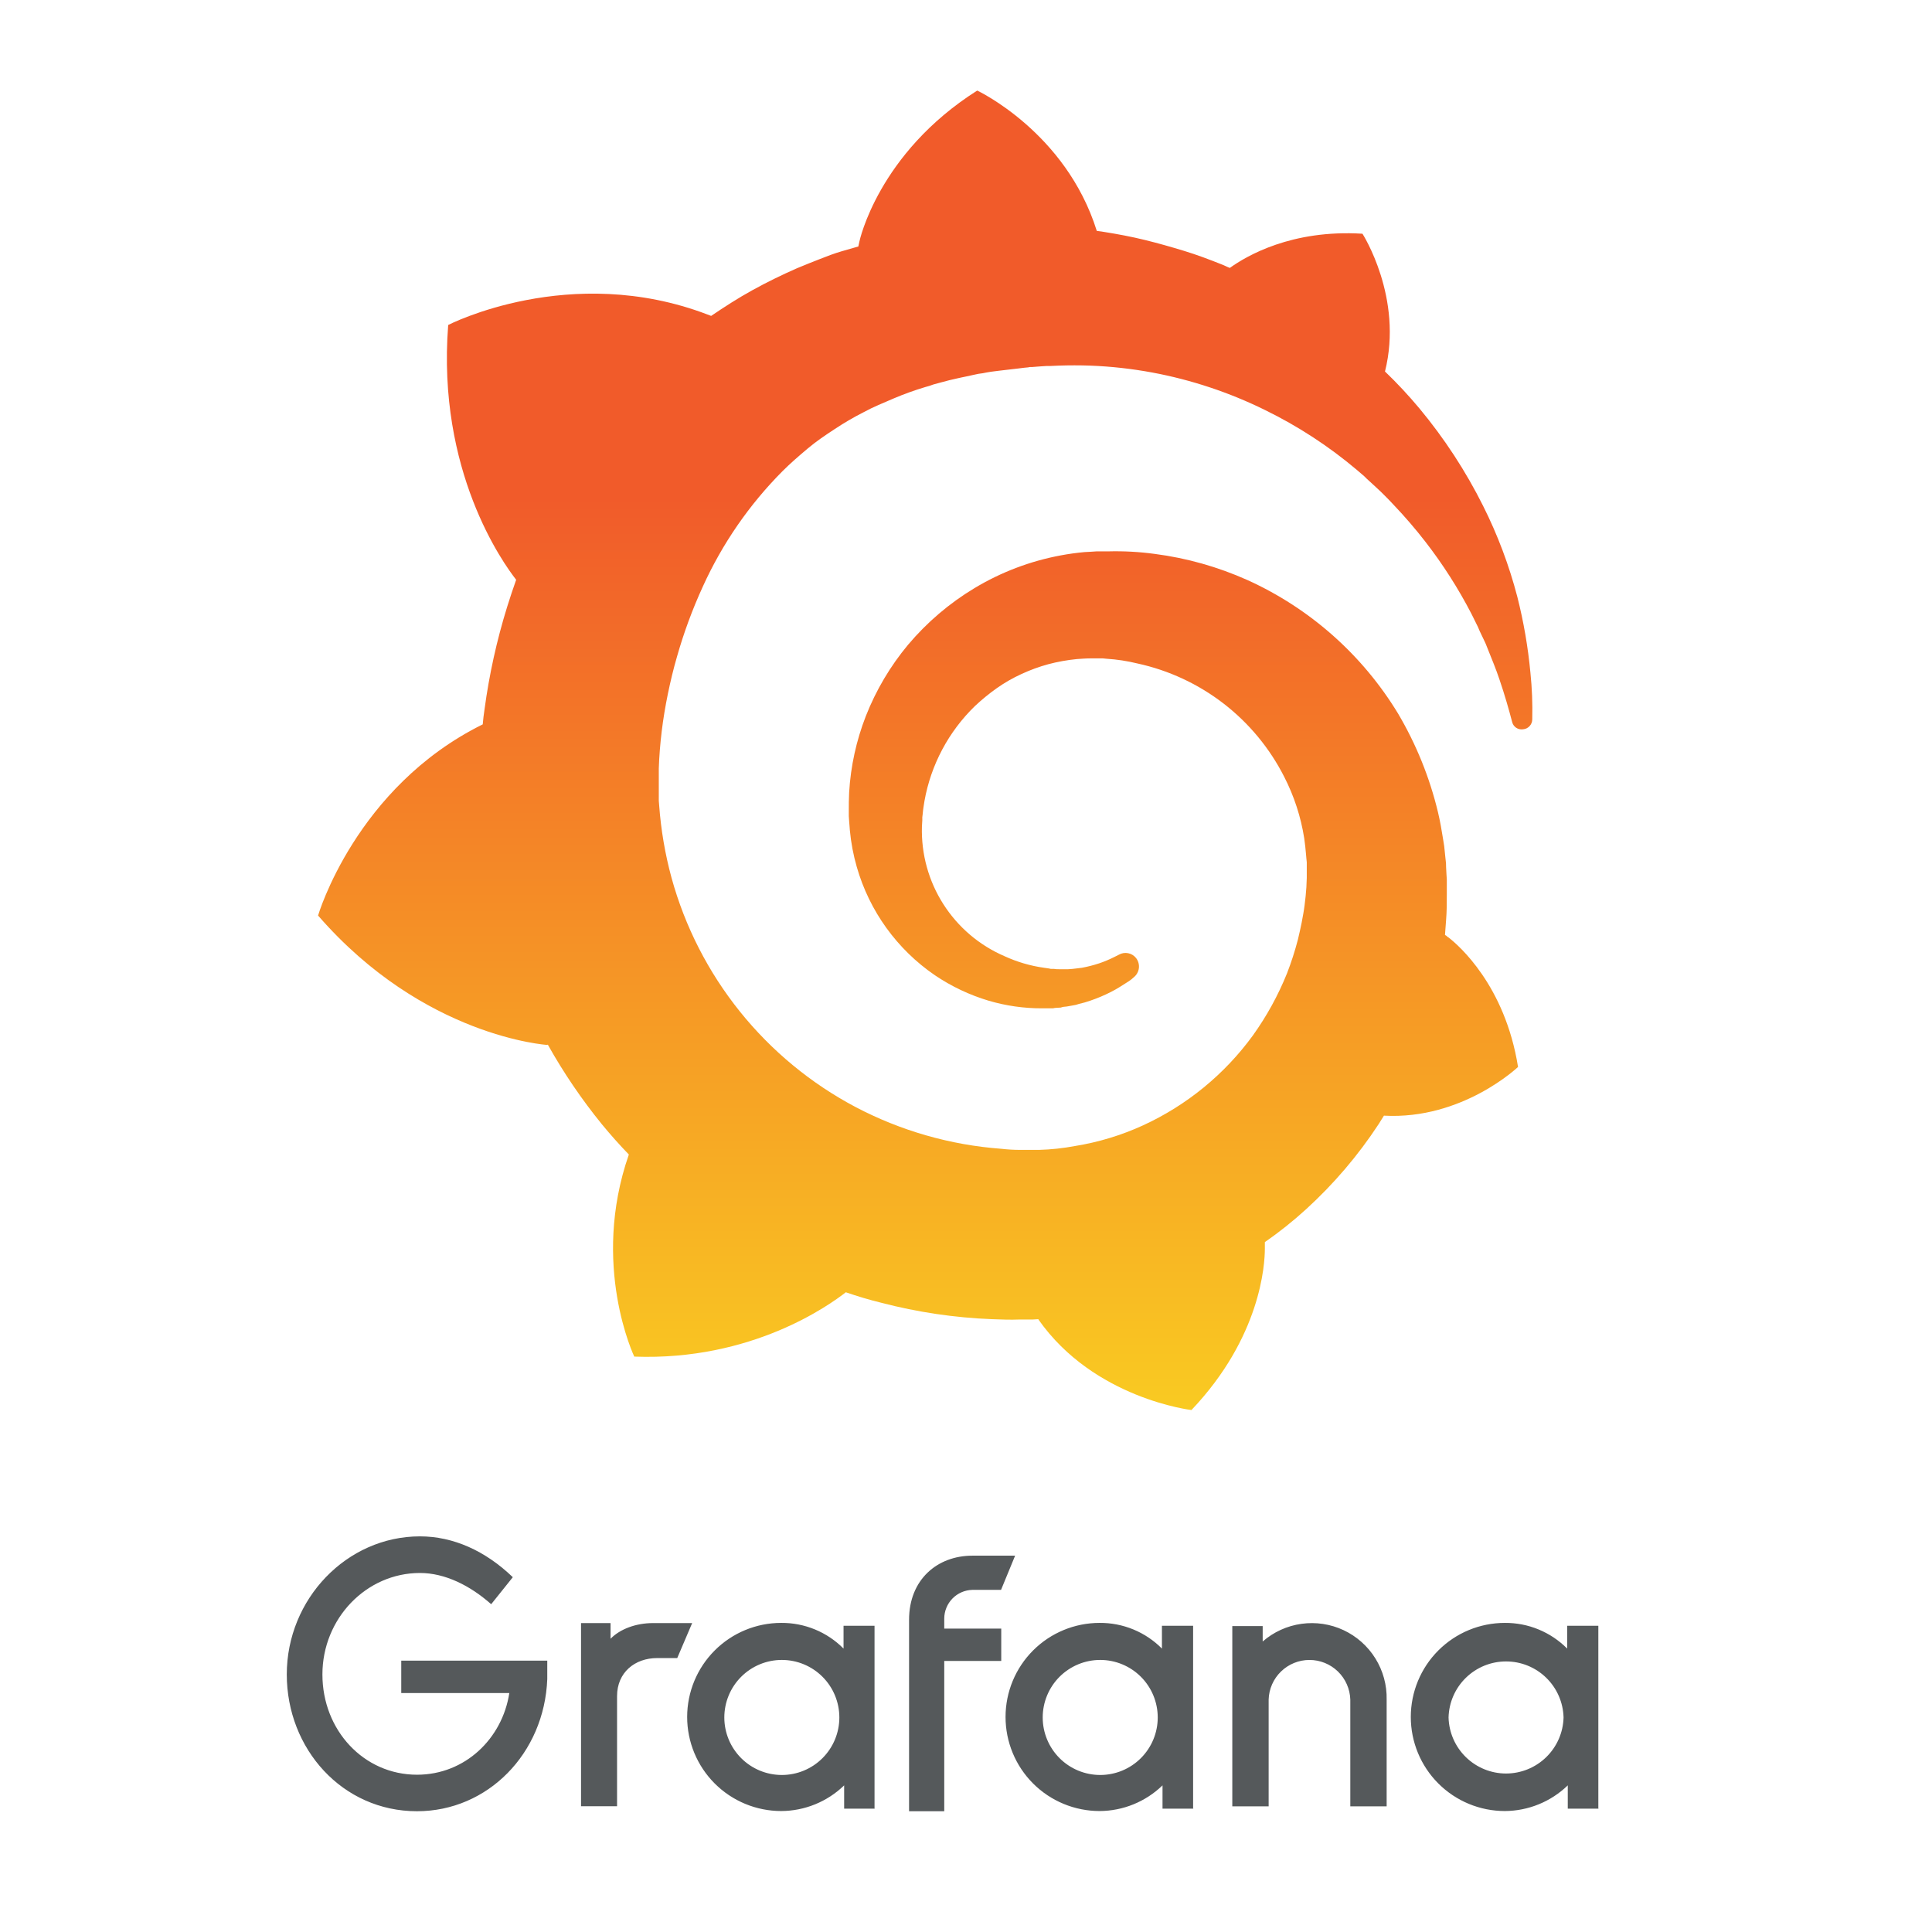 <svg width="128" height="128" viewBox="0 0 128 128" fill="none" xmlns="http://www.w3.org/2000/svg">
<path d="M66.322 105.333H64.419C63.924 105.346 63.453 105.55 63.106 105.903C62.76 106.256 62.563 106.73 62.559 107.225V107.9H66.335V110.042H62.559V120H60.228V107.314C60.228 104.656 62.093 103.067 64.424 103.067H67.254L66.322 105.333ZM27.822 101.788C30.027 101.788 32.157 102.744 33.975 104.494L32.542 106.283C31.15 105.049 29.486 104.214 27.822 104.214C24.261 104.215 21.361 107.235 21.361 110.937C21.361 114.64 24.107 117.58 27.629 117.58C30.803 117.58 33.278 115.193 33.743 112.17H26.584V110.021H36.258V111.247C36.064 116.18 32.311 119.998 27.629 119.999C22.675 119.999 19 115.861 19 110.937C19 105.926 22.985 101.788 27.822 101.788ZM51.759 107.521C52.525 107.515 53.285 107.663 53.994 107.955C54.703 108.247 55.347 108.679 55.887 109.223V107.712H57.94V119.82L57.991 119.828H55.927V118.285C54.81 119.369 53.316 119.979 51.759 119.986C50.106 119.986 48.52 119.329 47.352 118.161C46.183 116.992 45.526 115.406 45.526 113.753C45.526 112.101 46.183 110.515 47.352 109.346C48.52 108.178 50.106 107.521 51.759 107.521ZM72.853 107.521C73.619 107.515 74.379 107.663 75.088 107.955C75.797 108.247 76.441 108.679 76.981 109.223V107.712H79.047V119.82L79.085 119.828H77.02V118.285C75.903 119.369 74.409 119.979 72.853 119.986C71.2 119.986 69.614 119.329 68.445 118.161C67.276 116.992 66.62 115.406 66.62 113.753C66.62 112.101 67.276 110.515 68.445 109.346C69.614 108.177 71.2 107.521 72.853 107.521ZM99.701 107.521C100.468 107.516 101.228 107.663 101.937 107.956C102.645 108.248 103.289 108.679 103.829 109.223V107.712H105.894V119.82L105.934 119.828H103.869V118.285C102.751 119.368 101.258 119.977 99.701 119.986C98.048 119.986 96.463 119.329 95.294 118.161C94.125 116.992 93.469 115.406 93.469 113.753C93.469 112.101 94.125 110.515 95.294 109.346C96.463 108.178 98.048 107.521 99.701 107.521ZM86.224 107.583C87.175 107.449 88.145 107.595 89.015 108.002C89.885 108.41 90.617 109.061 91.124 109.877C91.631 110.693 91.89 111.639 91.869 112.599V119.675H89.461V112.599C89.439 111.896 89.144 111.229 88.64 110.74C88.135 110.25 87.459 109.976 86.756 109.976C86.052 109.976 85.377 110.25 84.872 110.74C84.367 111.229 84.072 111.896 84.051 112.599V119.675H81.643V107.731H83.656V108.753C84.381 108.123 85.272 107.716 86.224 107.583ZM44.869 109.851H43.54C42.055 109.851 40.882 110.81 40.882 112.368V119.667H38.495V107.535H40.451V108.572C41.075 107.93 42.133 107.533 43.266 107.533H45.858L44.869 109.851ZM51.799 109.975C50.788 109.975 49.819 110.377 49.105 111.091C48.39 111.806 47.988 112.776 47.988 113.787C47.988 114.797 48.39 115.766 49.105 116.481C49.819 117.196 50.788 117.597 51.799 117.597C52.809 117.597 53.779 117.196 54.493 116.481C55.208 115.766 55.609 114.797 55.609 113.787C55.609 112.776 55.208 111.806 54.493 111.091C53.779 110.377 52.809 109.975 51.799 109.975ZM72.893 109.975C71.882 109.975 70.913 110.377 70.198 111.091C69.484 111.806 69.082 112.776 69.082 113.787C69.082 114.797 69.484 115.766 70.198 116.481C70.913 117.196 71.882 117.597 72.893 117.597C73.903 117.597 74.872 117.196 75.587 116.481C76.302 115.766 76.703 114.797 76.703 113.787C76.703 112.776 76.302 111.806 75.587 111.091C74.872 110.377 73.903 109.975 72.893 109.975ZM99.78 110.074C98.787 110.074 97.832 110.461 97.12 111.155C96.408 111.848 95.996 112.793 95.971 113.787C95.996 114.78 96.409 115.724 97.12 116.417C97.832 117.111 98.787 117.5 99.78 117.5C100.774 117.499 101.729 117.111 102.44 116.417C103.152 115.724 103.564 114.78 103.59 113.787C103.564 112.793 103.152 111.848 102.44 111.155C101.729 110.461 100.774 110.074 99.78 110.074Z" fill="#55595B"/>
<path d="M101.395 44.575C101.236 42.877 100.946 41.194 100.527 39.541C99.984 37.46 99.225 35.442 98.261 33.52C97.109 31.214 95.695 29.048 94.047 27.066C93.33 26.207 92.567 25.387 91.759 24.612C92.988 19.723 90.267 15.485 90.267 15.485C85.572 15.195 82.587 16.955 81.479 17.75C81.286 17.68 81.117 17.581 80.923 17.511C80.13 17.196 79.312 16.884 78.444 16.62C77.575 16.355 76.734 16.116 75.844 15.897C74.952 15.678 74.061 15.512 73.148 15.366L72.664 15.296C70.618 8.751 64.743 6 64.743 6C58.168 10.166 56.94 15.993 56.94 15.993C56.94 15.993 56.914 16.114 56.867 16.33C56.504 16.426 56.144 16.547 55.782 16.642C55.278 16.788 54.775 16.98 54.289 17.174C53.803 17.367 53.302 17.559 52.796 17.775C51.81 18.208 50.823 18.689 49.859 19.22C48.895 19.751 48.004 20.328 47.115 20.929L46.864 20.834C37.761 17.365 29.694 21.531 29.694 21.531C28.939 31.212 33.331 37.303 34.197 38.411C33.981 39.012 33.787 39.614 33.596 40.218C32.911 42.428 32.411 44.691 32.103 46.984C32.055 47.321 32.007 47.659 31.982 47.991C23.555 52.157 21.073 60.657 21.073 60.657C28.081 68.725 36.269 69.231 36.269 69.231L36.291 69.205C37.333 71.067 38.534 72.836 39.881 74.491C40.457 75.191 41.036 75.841 41.663 76.49C39.111 83.81 42.023 89.879 42.023 89.879C49.826 90.168 54.954 86.46 56.038 85.617C56.809 85.881 57.602 86.121 58.397 86.314C60.791 86.938 63.245 87.302 65.717 87.399C66.319 87.422 66.945 87.447 67.547 87.422H68.415L68.8 87.399V87.422C72.483 92.673 78.937 93.418 78.937 93.418C83.536 88.58 83.8 83.762 83.8 82.727V82.294C84.763 81.625 85.681 80.893 86.546 80.102C88.368 78.439 89.975 76.554 91.329 74.491L91.689 73.915C96.889 74.204 100.574 70.688 100.574 70.688C99.709 65.269 96.625 62.62 95.976 62.115C95.953 62.096 95.929 62.08 95.903 62.067C95.855 62.044 95.855 62.019 95.855 62.019C95.818 61.989 95.778 61.965 95.734 61.946C95.759 61.609 95.782 61.297 95.807 60.959C95.855 60.383 95.855 59.779 95.855 59.197V58.281L95.832 57.921L95.807 57.438C95.81 57.281 95.8 57.124 95.777 56.969C95.752 56.824 95.752 56.655 95.729 56.511L95.681 56.053L95.608 55.595C95.513 54.994 95.414 54.417 95.271 53.816C94.72 51.514 93.827 49.308 92.623 47.271C90.265 43.389 86.79 40.308 82.652 38.433C80.701 37.559 78.633 36.974 76.513 36.699C75.484 36.559 74.445 36.502 73.407 36.53H72.644L72.259 36.556C72.113 36.556 71.97 36.578 71.849 36.578C71.32 36.626 70.789 36.699 70.283 36.795C68.262 37.17 66.325 37.905 64.564 38.964C62.899 39.965 61.411 41.234 60.159 42.72C58.981 44.134 58.038 45.727 57.365 47.44C56.734 49.057 56.36 50.763 56.258 52.497C56.235 52.907 56.235 53.34 56.235 53.755V54.067L56.258 54.405C56.283 54.598 56.283 54.815 56.305 55.006C56.382 55.829 56.535 56.643 56.764 57.438C57.6 60.36 59.432 62.898 61.941 64.614C63.037 65.354 64.239 65.923 65.505 66.301C66.655 66.639 67.847 66.809 69.045 66.804H69.671C69.745 66.808 69.818 66.799 69.888 66.779C70.006 66.779 70.127 66.756 70.248 66.756C70.282 66.76 70.316 66.751 70.344 66.731L70.464 66.706C70.537 66.706 70.61 66.683 70.681 66.683L71.091 66.61C71.223 66.593 71.352 66.561 71.476 66.514C71.732 66.457 71.984 66.385 72.231 66.298C72.702 66.138 73.16 65.945 73.603 65.719C74.036 65.503 74.421 65.238 74.806 64.997C74.917 64.921 75.021 64.837 75.118 64.745C75.306 64.594 75.426 64.376 75.454 64.137C75.481 63.898 75.413 63.658 75.264 63.469C75.133 63.303 74.946 63.191 74.739 63.151C74.531 63.11 74.316 63.145 74.132 63.25L73.842 63.396C73.508 63.565 73.163 63.71 72.808 63.829C72.438 63.951 72.06 64.047 71.678 64.118L71.073 64.191C70.978 64.191 70.882 64.214 70.761 64.214H70.182C70.062 64.218 69.942 64.21 69.822 64.191H69.679C69.622 64.195 69.564 64.187 69.51 64.166C69.389 64.141 69.291 64.141 69.173 64.118C68.265 63.991 67.38 63.731 66.548 63.348C64.883 62.63 63.473 61.429 62.498 59.9C61.523 58.372 61.03 56.587 61.08 54.775C61.08 54.631 61.105 54.485 61.105 54.342V54.148C61.105 54.077 61.131 54.004 61.131 53.931C61.153 53.644 61.201 53.355 61.249 53.065C61.677 50.668 62.848 48.467 64.597 46.773C65.051 46.347 65.534 45.952 66.042 45.592C66.558 45.229 67.106 44.915 67.68 44.653C68.254 44.387 68.85 44.17 69.46 44.004C70.077 43.841 70.706 43.728 71.34 43.666C71.652 43.644 71.965 43.619 72.302 43.619H73.057L73.309 43.644C73.999 43.687 74.684 43.791 75.355 43.956C77.433 44.407 79.385 45.315 81.068 46.614C82.751 47.914 84.123 49.573 85.084 51.47C85.739 52.746 86.186 54.12 86.408 55.537C86.456 55.9 86.504 56.26 86.529 56.622L86.551 56.874L86.577 57.126V58.163C86.577 58.331 86.551 58.618 86.551 58.787C86.529 59.172 86.481 59.582 86.433 59.967C86.385 60.353 86.312 60.738 86.239 61.123C86.166 61.508 86.071 61.893 85.988 62.255C85.79 63.015 85.549 63.762 85.265 64.493C84.677 65.951 83.916 67.334 83 68.611C81.124 71.183 78.62 73.231 75.728 74.559C74.286 75.219 72.762 75.681 71.197 75.931C70.418 76.077 69.63 76.161 68.838 76.183H67.61C67.183 76.184 66.757 76.159 66.334 76.11C62.959 75.86 59.672 74.917 56.678 73.341C53.72 71.777 51.114 69.624 49.019 67.016C46.924 64.407 45.384 61.398 44.495 58.173C44.066 56.6 43.791 54.99 43.672 53.365L43.647 53.05V50.908C43.672 50.113 43.742 49.27 43.84 48.452C43.939 47.633 44.08 46.79 44.248 45.972C44.417 45.154 44.611 44.334 44.85 43.515C45.3 41.925 45.873 40.372 46.561 38.869C47.852 36.021 49.642 33.428 51.847 31.212C52.379 30.68 52.932 30.205 53.509 29.719C54.085 29.233 54.689 28.828 55.316 28.418C55.928 28.012 56.562 27.642 57.217 27.31C57.531 27.141 57.868 26.973 58.206 26.829L58.709 26.613L59.213 26.396C59.897 26.105 60.597 25.853 61.309 25.641C61.489 25.596 61.666 25.54 61.838 25.473L62.369 25.329C62.729 25.231 63.092 25.135 63.452 25.062C63.62 25.015 63.812 24.992 64.005 24.944C64.199 24.896 64.368 24.871 64.559 24.823C64.75 24.775 64.921 24.75 65.113 24.727L65.365 24.677L65.654 24.629L66.208 24.559C66.424 24.534 66.618 24.509 66.835 24.486C67.003 24.461 67.293 24.438 67.461 24.413C67.58 24.39 67.713 24.39 67.847 24.365L68.111 24.34L68.232 24.317H68.375C68.592 24.292 68.785 24.292 69.002 24.269L69.347 24.247H69.598C69.767 24.247 69.958 24.224 70.127 24.224C70.827 24.199 71.549 24.199 72.246 24.224C73.62 24.277 74.988 24.43 76.339 24.68C78.929 25.163 81.441 25.998 83.805 27.162C85.992 28.23 88.038 29.564 89.897 31.134C90.018 31.229 90.113 31.327 90.234 31.423C90.355 31.519 90.451 31.614 90.546 31.713C90.765 31.904 90.957 32.098 91.173 32.289C91.389 32.48 91.583 32.674 91.775 32.868C91.966 33.062 92.16 33.253 92.353 33.469C93.084 34.237 93.775 35.041 94.425 35.878C95.588 37.377 96.611 38.977 97.483 40.661L97.627 40.95L97.77 41.24C97.87 41.428 97.959 41.621 98.037 41.819C98.133 42.01 98.203 42.179 98.302 42.373C98.4 42.566 98.47 42.733 98.541 42.926C98.83 43.649 99.12 44.346 99.336 44.995C99.698 46.055 99.963 46.994 100.179 47.815C100.213 47.975 100.306 48.116 100.441 48.21C100.575 48.303 100.74 48.342 100.902 48.318C101.069 48.306 101.225 48.231 101.339 48.108C101.453 47.985 101.516 47.824 101.516 47.656C101.541 46.628 101.501 45.599 101.395 44.575Z" fill="url(#paint0_linear_23_5889)"/>
<defs>
<linearGradient id="paint0_linear_23_5889" x1="61.594" y1="112.774" x2="61.594" y2="32.944" gradientUnits="userSpaceOnUse">
<stop stop-color="#FCEE1F"/>
<stop offset="1" stop-color="#F15B2A"/>
</linearGradient>
</defs>
</svg>

